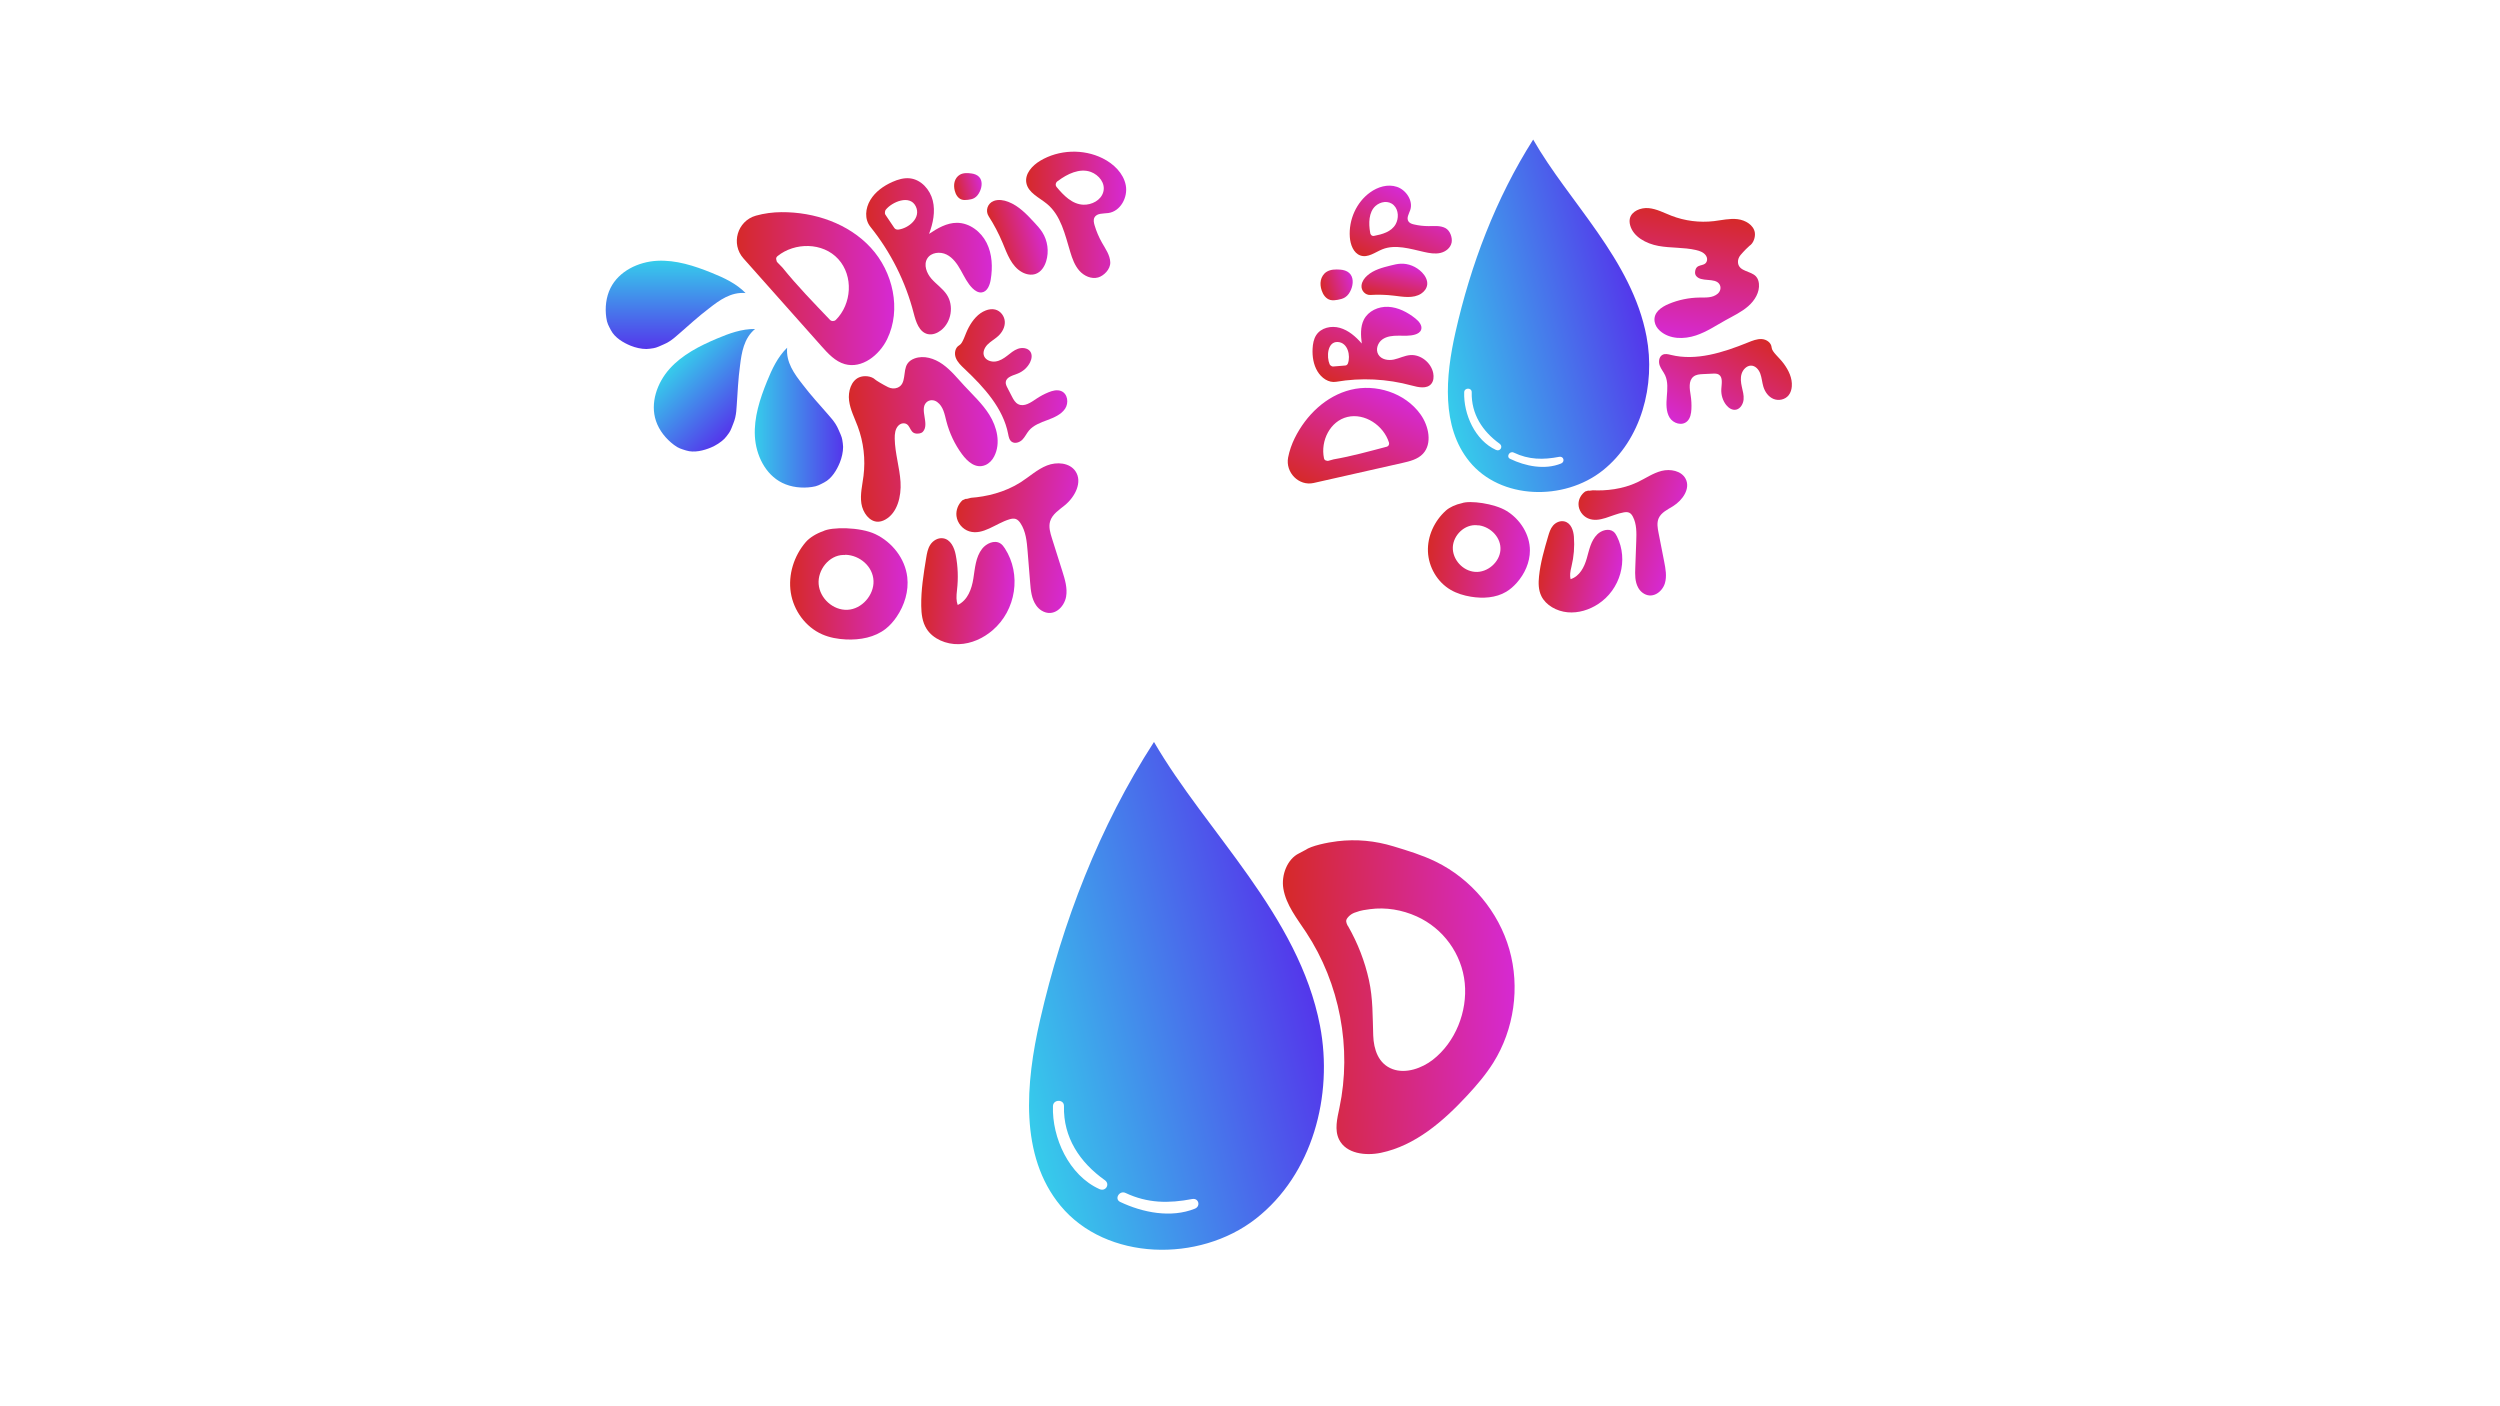 <?xml version="1.0" encoding="utf-8"?>
<!-- Generator: Adobe Adobe Illustrator 24.2.0, SVG Export Plug-In . SVG Version: 6.00 Build 0)  -->
<svg version="1.1" id="Layer_1" xmlns="http://www.w3.org/2000/svg" xmlns:xlink="http://www.w3.org/1999/xlink" x="0px" y="0px"
	 viewBox="0 0 1920 1080" style="enable-background:new 0 0 1920 1080;" xml:space="preserve">
<style type="text/css">
	.st0{fill:url(#SVGID_1_);}
	.st1{fill:url(#SVGID_2_);}
	.st2{fill:url(#SVGID_3_);}
	.st3{fill:url(#SVGID_4_);}
	.st4{fill:url(#SVGID_5_);}
	.st5{fill:url(#SVGID_6_);}
	.st6{fill:url(#SVGID_7_);}
	.st7{fill:url(#SVGID_8_);}
	.st8{fill:url(#SVGID_9_);}
	.st9{fill:url(#SVGID_10_);}
	.st10{fill:url(#SVGID_11_);}
	.st11{fill:url(#SVGID_12_);}
	.st12{fill:url(#SVGID_13_);}
	.st13{fill:url(#SVGID_14_);}
	.st14{fill:url(#SVGID_15_);}
	.st15{fill:url(#SVGID_16_);}
	.st16{fill:url(#SVGID_17_);}
	.st17{fill:url(#SVGID_18_);}
	.st18{fill:url(#SVGID_19_);}
	.st19{fill:url(#SVGID_20_);}
	.st20{fill:url(#SVGID_21_);}
	.st21{fill:url(#SVGID_22_);}
	.st22{fill:url(#SVGID_23_);}
	.st23{fill:url(#SVGID_24_);}
	.st24{fill:url(#SVGID_25_);}
	.st25{fill:url(#SVGID_26_);}
</style>
<g>
	
		<linearGradient id="SVGID_1_" gradientUnits="userSpaceOnUse" x1="579.664" y1="320.754" x2="647.5" y2="320.754" gradientTransform="matrix(1 0 0 1 -3.449499e-05 9.910887e-05)">
		<stop  offset="0" style="stop-color:#36CCEB"/>
		<stop  offset="1" style="stop-color:#5436EB"/>
	</linearGradient>
	<path class="st0" d="M604.53,267.05c-7.28,7.04-11.67,16.49-15.48,25.88c-5.44,13.43-10.08,27.62-9.3,42.09
		c0.78,14.47,7.97,29.35,20.95,35.78c6.97,3.46,15.16,4.3,22.72,3.22c4.31-0.53,6.4-1.88,9.61-3.54c5.8-3,9.65-9.55,11.96-15.22
		c1.48-3.64,2.51-8.1,2.51-12.04c0-0.83-0.1-1.75-0.22-2.7c-0.14-1.04-0.3-1.76-0.41-2.78c-0.23-2.16-2.27-6.26-2.86-7.68
		c-2.61-6.29-6.79-10.1-11.06-15.16c-1.88-2.22-5.05-5.78-6.98-7.95c-3.39-3.8-6.53-7.82-9.67-11.83
		C610.07,287.16,603.52,278.25,604.53,267.05z"/>
	
		<linearGradient id="SVGID_2_" gradientUnits="userSpaceOnUse" x1="579.665" y1="320.755" x2="647.5" y2="320.755" gradientTransform="matrix(0.707 0.707 -0.707 0.707 341.236 -363.627)">
		<stop  offset="0" style="stop-color:#36CCEB"/>
		<stop  offset="1" style="stop-color:#5436EB"/>
	</linearGradient>
	<path class="st1" d="M579.87,252.67c-10.13-0.17-19.92,3.41-29.24,7.35c-13.34,5.64-26.66,12.41-36.34,23.19
		c-9.68,10.78-15.12,26.38-10.49,40.11c2.49,7.38,7.68,13.76,13.79,18.34c3.42,2.67,5.85,3.2,9.3,4.3
		c6.23,1.98,13.57,0.07,19.22-2.3c3.62-1.53,7.5-3.96,10.28-6.74c0.59-0.59,1.17-1.31,1.75-2.06c0.64-0.83,1.03-1.46,1.67-2.26
		c1.36-1.69,2.82-6.04,3.41-7.45c2.6-6.29,2.34-11.94,2.89-18.54c0.24-2.9,0.52-7.66,0.69-10.56c0.29-5.09,0.91-10.15,1.53-15.2
		C569.56,270.81,571.24,259.88,579.87,252.67z"/>
	
		<linearGradient id="SVGID_3_" gradientUnits="userSpaceOnUse" x1="579.665" y1="320.755" x2="647.5" y2="320.755" gradientTransform="matrix(0 1 -1 0 839.65 -379.46)">
		<stop  offset="0" style="stop-color:#36CCEB"/>
		<stop  offset="1" style="stop-color:#5436EB"/>
	</linearGradient>
	<path class="st2" d="M572.6,225.07c-7.04-7.28-16.49-11.67-25.88-15.48c-13.43-5.44-27.62-10.08-42.09-9.3
		c-14.47,0.78-29.35,7.97-35.78,20.95c-3.46,6.97-4.3,15.16-3.22,22.72c0.53,4.31,1.88,6.4,3.54,9.61c3,5.8,9.55,9.65,15.22,11.96
		c3.64,1.48,8.1,2.51,12.04,2.51c0.83,0,1.75-0.1,2.7-0.22c1.04-0.14,1.76-0.3,2.78-0.41c2.16-0.23,6.26-2.27,7.68-2.86
		c6.29-2.61,10.1-6.79,15.16-11.06c2.22-1.88,5.78-5.05,7.95-6.98c3.8-3.39,7.82-6.53,11.83-9.67
		C552.48,230.61,561.4,224.06,572.6,225.07z"/>
</g>
<linearGradient id="SVGID_4_" gradientUnits="userSpaceOnUse" x1="565.875" y1="221.664" x2="686.793" y2="221.664">
	<stop  offset="0" style="stop-color:#D62929"/>
	<stop  offset="1" style="stop-color:#D629D3"/>
</linearGradient>
<path class="st3" d="M668.71,190.17c-17.17-18.59-43.23-27.4-68.54-27.23c-6.49,0.04-13.3,0.9-19.61,2.68
	c-14.33,4.05-19.46,21.72-9.57,32.85l59.96,67.46c5.05,5.68,10.51,11.63,17.82,13.71c13.15,3.74,26.54-6.84,32.54-19.13
	C692.41,237.75,685.88,208.76,668.71,190.17z M641.94,245.66c-1.2,1.19-3.32,1.25-4.51,0c-12.38-13-25.23-26.14-36.51-40.16
	c-1.24-1.3-2.47-2.6-3.75-3.86c-0.62-0.61-0.87-1.29-0.89-1.96c-0.4-0.97-0.25-2.09,0.85-2.98c13.2-10.66,34.74-10.78,46.64,2.26
	C655.66,211.98,654.1,233.55,641.94,245.66z"/>
<linearGradient id="SVGID_5_" gradientUnits="userSpaceOnUse" x1="664.019" y1="210.592" x2="758.898" y2="210.592" gradientTransform="matrix(0.999 -0.039 0.039 0.999 -5.236 14.054)">
	<stop  offset="0" style="stop-color:#D62929"/>
	<stop  offset="1" style="stop-color:#D629D3"/>
</linearGradient>
<path class="st4" d="M757.72,186.49c-4.33-8.63-13.15-15.37-22.81-15.37c-7.79,0-14.92,4.16-21.38,8.51
	c3.06-8.15,4.93-17.11,2.84-25.56c-2.08-8.45-8.91-16.16-17.56-17.11c-4.6-0.51-9.21,0.87-13.44,2.75
	c-6.78,3.01-13.13,7.52-16.95,13.87c-3.83,6.36-4.7,14.71,0.07,20.64c15.62,19.42,27.04,42.21,33.24,66.35
	c1.69,6.6,4.19,14.55,10.84,16.03c3.55,0.79,7.27-0.7,10.13-2.94c8-6.27,10.04-18.92,4.42-27.39c-3.13-4.73-8.06-7.94-11.79-12.22
	s-6.15-10.73-3.17-15.55c2.91-4.7,9.86-5.48,14.81-3.01c4.95,2.47,8.25,7.3,10.95,12.13c2.7,4.83,5.09,9.97,9.04,13.84
	c1.91,1.87,4.44,3.49,7.09,3.11c4.22-0.6,6.13-5.56,6.82-9.77C762.45,205.27,762.06,195.11,757.72,186.49z M689.83,176.34
	c-0.29,0.03-0.55,0.01-0.8-0.04c-0.82-0.06-1.64-0.45-2.24-1.32c-2.25-3.27-4.38-6.61-6.65-9.87c-0.52-0.75-0.62-1.48-0.46-2.13
	c-0.03-0.67,0.14-1.35,0.59-1.91c4.73-5.96,18.42-11.88,23-2.68C707.76,167.35,697.74,175.42,689.83,176.34z"/>
<linearGradient id="SVGID_6_" gradientUnits="userSpaceOnUse" x1="734.694" y1="273.009" x2="773.578" y2="273.009" gradientTransform="matrix(0.971 -0.239 0.239 0.971 -14.845 96.443)">
	<stop  offset="0" style="stop-color:#D62929"/>
	<stop  offset="1" style="stop-color:#D629D3"/>
</linearGradient>
<path class="st5" d="M763.2,154.35c-4.83,1.81-6.6,7.53-3.92,11.71c4.18,6.51,7.78,13.37,10.74,20.48
	c3.5,8.41,6.71,17.9,14.83,22.45c3.2,1.79,7.21,2.62,10.72,1.31c4.11-1.53,6.64-5.61,7.89-9.68c2.29-7.45,1.18-15.75-2.98-22.28
	c-1.74-2.74-3.98-5.15-6.2-7.55c-5.78-6.24-11.85-12.68-19.94-15.79c-3.49-1.34-7.48-1.99-11.04-0.71
	C763.27,154.32,763.23,154.33,763.2,154.35z"/>
<linearGradient id="SVGID_7_" gradientUnits="userSpaceOnUse" x1="714.514" y1="226.593" x2="736.1" y2="226.593" gradientTransform="matrix(0.971 -0.239 0.239 0.971 -14.92 96.063)">
	<stop  offset="0" style="stop-color:#D62929"/>
	<stop  offset="1" style="stop-color:#D629D3"/>
</linearGradient>
<path class="st6" d="M737.21,134.16c-2.06,1.17-3.47,3.25-4.07,5.47c-0.6,2.22-0.44,4.57,0.1,6.78c0.72,2.89,2.38,5.85,5.29,6.83
	c1.52,0.51,3.2,0.41,4.81,0.22c1.7-0.2,3.43-0.51,4.91-1.35c1.94-1.09,3.26-2.98,4.21-4.94c1.78-3.68,2.26-8.43-0.55-11.35
	c-1.45-1.51-3.57-2.29-5.7-2.58C743.32,132.84,739.97,132.59,737.21,134.16z"/>
<linearGradient id="SVGID_8_" gradientUnits="userSpaceOnUse" x1="786.301" y1="165.783" x2="863.163" y2="165.783" gradientTransform="matrix(1 0 0 1 1.742 -0.799)">
	<stop  offset="0" style="stop-color:#D62929"/>
	<stop  offset="1" style="stop-color:#D629D3"/>
</linearGradient>
<path class="st7" d="M851.18,163.61c9.33-1.27,15.19-12.12,13.41-21.36c-1.79-9.24-9.33-16.48-17.76-20.67
	c-14.95-7.43-33.66-6.69-47.98,1.9c-6.1,3.66-11.89,9.97-10.63,16.96c1.38,7.67,9.97,11.25,15.96,16.23
	c10.65,8.86,13.77,23.58,17.78,36.84c1.56,5.15,3.43,10.38,7,14.41s9.24,6.62,14.42,5.16c4.19-1.18,9.51-6.16,9.3-11.67
	c-0.21-5.51-3.66-10.26-6.38-15.06c-2.39-4.21-4.3-8.71-5.67-13.35c-0.57-1.95-1.03-4.13-0.11-5.93
	C842.31,163.58,847.3,164.13,851.18,163.61z M832.06,157.22c-8.75-0.32-15.33-7.31-20.56-13.56c-1.47-1.76-0.44-4.01,1.12-4.76
	c6.84-5.2,16.59-10.06,25.22-6.83c6.07,2.28,11.34,8.57,9.48,15.37C845.55,153.88,838.34,157.45,832.06,157.22z"/>
<linearGradient id="SVGID_9_" gradientUnits="userSpaceOnUse" x1="649.203" y1="369.335" x2="760.203" y2="369.335" gradientTransform="matrix(0.996 -0.089 0.089 0.996 -24.522 30.722)">
	<stop  offset="0" style="stop-color:#D62929"/>
	<stop  offset="1" style="stop-color:#D629D3"/>
</linearGradient>
<path class="st8" d="M672.25,291.59c-3.02-2.92-8.77-3.39-12.5-1.76c-6.08,2.65-8.54,10.79-7.66,17.8
	c0.88,7.01,4.23,13.36,6.68,19.95c4.46,11.98,6,25.16,4.41,37.88c-0.88,7.05-2.7,14.13-1.65,21.17c1.05,7.04,6.2,14.18,12.85,14.05
	c1.93-0.04,3.81-0.68,5.52-1.63c9.24-5.1,12.41-17.77,11.71-28.93c-0.7-11.16-4.26-22.03-4.46-33.21c-0.06-3.61,0.3-7.46,2.81-10.05
	c1.28-1.32,3.07-2.02,4.83-1.7c5.4,0.97,3.18,9.31,11.63,7.66c0.9-0.17,1.77-0.6,2.4-1.3c5.24-5.78-2.75-17,2.55-22.39
	c2.24-2.28,5.79-2.3,8.38-0.4c4.74,3.47,5.67,9.33,7.06,14.74c2.36,9.14,6.45,17.79,11.95,25.26c4.34,5.89,10.63,11.54,18.01,8.43
	c2.94-1.24,5.27-3.71,6.78-6.67c5.21-10.18,2.14-22.57-3.76-32c-5.27-8.42-12.59-15.09-19.24-22.3
	c-5.33-5.77-10.34-12.02-16.66-16.49c-6.32-4.48-14.37-7.01-21.47-4.42c-2.16,0.79-4.23,2.08-5.53,4.08
	c-3.73,5.7-0.48,15.53-7.63,18.4c-2.33,0.94-4.95,0.68-7.23-0.44C678,295.33,672.83,292.16,672.25,291.59z"/>
<linearGradient id="SVGID_10_" gradientUnits="userSpaceOnUse" x1="693.102" y1="253.859" x2="770.998" y2="253.859" gradientTransform="matrix(1.144 0.111 -0.105 1.084 -33.739 -67.321)">
	<stop  offset="0" style="stop-color:#D62929"/>
	<stop  offset="1" style="stop-color:#D629D3"/>
</linearGradient>
<path class="st9" d="M736.75,265.14c-3.26,1.83-4.01,6.22-2.71,9.63c1.3,3.41,4.13,6.06,6.84,8.62
	c14.95,14.11,29.58,30.21,33.36,49.83c0.43,2.24,0.88,4.77,2.83,6.1c2.46,1.67,6.01,0.45,8.07-1.61c2.06-2.06,3.22-4.79,5.08-7.02
	c3.46-4.14,8.97-6.13,14.15-8.07s10.63-4.25,13.62-8.71c2.99-4.46,2.05-11.66-3.17-13.64c-3.08-1.17-6.56-0.21-9.59,1.02
	c-3.29,1.35-6.43,3.03-9.35,5c-4.16,2.82-9.28,6.42-13.85,4.15c-2.34-1.16-3.65-3.55-4.81-5.8c-1.15-2.23-2.3-4.46-3.46-6.69
	c-0.76-1.47-1.54-3.04-1.33-4.65c0.5-3.79,5.5-4.93,9.2-6.4c4.14-1.65,7.59-4.79,9.49-8.65c1.33-2.68,1.83-6.08-0.03-8.49
	c-2.03-2.62-6.14-3.01-9.32-1.89c-3.18,1.12-5.72,3.4-8.35,5.43c-2.61,2.01-5.53,3.88-8.88,4.33c-3.34,0.45-7.18-0.88-8.61-3.81
	c-1.5-3.06,0.07-6.73,2.47-9.18c2.4-2.45,5.54-4.14,8.09-6.45c3.17-2.87,5.39-6.89,5.21-11.07s-3.16-8.36-7.44-9.4
	c-2.37-0.58-4.9-0.18-7.16,0.68c-5.97,2.27-10.1,7.51-13.06,12.92S739.73,263.47,736.75,265.14z"/>
<linearGradient id="SVGID_11_" gradientUnits="userSpaceOnUse" x1="606.796" y1="448.423" x2="697.042" y2="448.423">
	<stop  offset="0" style="stop-color:#D62929"/>
	<stop  offset="1" style="stop-color:#D629D3"/>
</linearGradient>
<path class="st10" d="M696.78,443.19c-1.66-14.19-11.59-26.82-24.49-32.96c-11.69-5.57-33.78-5.69-40.23-2.23
	c-5.17,1.75-10.39,5.01-13.24,8.33c-9.07,10.57-13.66,25.07-11.49,38.83s11.34,26.41,24.09,32.01c5.75,2.53,12.05,3.64,18.32,3.93
	c10.77,0.51,22.1-1.55,30.56-8.23c3.24-2.56,5.97-5.72,8.3-9.13C694.67,464.85,698.04,453.89,696.78,443.19z M650.88,468.33
	c-11.11,0.53-21.31-8.84-22.16-19.78c-0.84-10.75,7.85-22.13,19.03-22.36c0.23,0,0.45,0.01,0.66,0.05c0.32-0.1,0.67-0.17,1.08-0.16
	c10.76,0.35,20.94,8.88,21.37,20.04C671.29,457,661.91,467.81,650.88,468.33z"/>
<linearGradient id="SVGID_12_" gradientUnits="userSpaceOnUse" x1="711.478" y1="419.882" x2="782.046" y2="419.882" gradientTransform="matrix(0.996 0.091 -0.091 0.996 37.812 -31.259)">
	<stop  offset="0" style="stop-color:#D62929"/>
	<stop  offset="1" style="stop-color:#D629D3"/>
</linearGradient>
<path class="st11" d="M735,452.95c1.04-8.93,0.7-18.01-1.02-26.88c-1.06-5.48-3.89-11.96-9.91-12.69c-3.89-0.47-7.6,1.9-9.59,4.96
	c-1.99,3.06-2.6,6.69-3.18,10.22c-1.99,12.2-3.99,24.47-3.79,36.84c0.1,6.05,0.8,12.32,4.13,17.59c4.9,7.74,15.06,12.01,24.75,11.73
	c9.69-0.28,18.8-4.6,25.84-10.6c18.18-15.5,22.35-43.06,9.52-62.94c-0.94-1.46-2.01-2.93-3.55-3.88
	c-4.54-2.81-10.79,0.13-13.92,4.15c-5.05,6.5-5.48,15-6.75,22.93s-4.27,16.57-12.01,20.26C734.35,461.42,734.39,458.19,735,452.95z"
	/>
<linearGradient id="SVGID_13_" gradientUnits="userSpaceOnUse" x1="739.849" y1="338.081" x2="833.723" y2="338.081" gradientTransform="matrix(0.986 0.167 -0.167 0.986 60.299 -56.444)">
	<stop  offset="0" style="stop-color:#D62929"/>
	<stop  offset="1" style="stop-color:#D629D3"/>
</linearGradient>
<path class="st12" d="M815.9,438.76l-7.98-25.27c-1.34-4.26-2.7-8.83-1.43-13.11c1.62-5.47,6.95-8.8,11.36-12.41
	c7.76-6.35,13.75-17.83,8.08-26.1c-4.54-6.61-14.37-7.33-21.83-4.39c-7.46,2.94-13.48,8.59-20.24,12.91
	c-12.19,7.79-26.53,11.1-38.13,11.92c-0.92,0.3-1.87,0.5-2.82,0.74c-0.46,0.12-0.91,0.14-1.34,0.09c-0.67,0.32-1.36,0.6-1.98,0.88
	c-0.11,0.05-0.22,0.08-0.34,0.11c-3.34,3.01-5.2,7.66-4.68,12.14c0.63,5.38,4.64,10.2,9.82,11.8c10.49,3.24,20.32-6.06,30.84-9.23
	c1.59-0.48,3.31-0.81,4.88-0.26c1.54,0.54,2.67,1.84,3.58,3.19c4.18,6.23,4.91,14.07,5.51,21.54c0.65,8.04,1.3,16.09,1.95,24.13
	c0.49,6.09,1.03,12.36,4.64,17.52c1.1,1.57,2.49,2.95,4.12,3.96c9.04,5.58,17.43-2.4,18.87-10.73
	C819.91,451.67,817.89,445.07,815.9,438.76z"/>
<linearGradient id="SVGID_14_" gradientUnits="userSpaceOnUse" x1="831.594" y1="390.588" x2="925.293" y2="390.588" gradientTransform="matrix(0.471 -0.882 0.882 0.471 286.321 932.168)">
	<stop  offset="0" style="stop-color:#D62929"/>
	<stop  offset="1" style="stop-color:#D629D3"/>
</linearGradient>
<path class="st13" d="M1037.42,299.34c-19.02,4.69-34.33,19.45-43.11,37.22c-2.25,4.55-4.05,9.66-5.03,14.76
	c-2.22,11.61,8.31,22.16,19.56,19.62l68.17-15.39c5.74-1.3,11.81-2.77,15.83-7.07c7.24-7.73,4.56-21.25-1.9-30.28
	C1078.97,301.49,1056.44,294.65,1037.42,299.34z M1066.73,339.89c0.41,1.31-0.3,2.81-1.58,3.15c-13.43,3.54-27.11,7.36-40.86,9.73
	c-1.34,0.36-2.69,0.71-4.01,1.1c-0.64,0.19-1.21,0.1-1.68-0.15c-0.82-0.1-1.55-0.65-1.78-1.77c-2.8-13.42,4.7-28.54,17.98-31.73
	C1048.06,317.05,1062.56,326.63,1066.73,339.89z"/>
<linearGradient id="SVGID_15_" gradientUnits="userSpaceOnUse" x1="901.248" y1="392.103" x2="974.861" y2="392.103" gradientTransform="matrix(0.436 -0.9 0.9 0.436 296.253 943.406)">
	<stop  offset="0" style="stop-color:#D62929"/>
	<stop  offset="1" style="stop-color:#D629D3"/>
</linearGradient>
<path class="st14" d="M1066.17,235.64c-7.54-0.36-15.35,3.15-18.75,9.9c-2.74,5.45-2.35,12.07-1.58,18.3
	c-4.61-5.35-10.21-10.18-16.84-12.05c-6.63-1.87-14.41-0.13-18.12,5.55c-1.97,3.02-2.63,6.78-2.81,10.48
	c-0.29,5.93,0.63,12.14,3.72,17.32c3.09,5.18,8.61,9.07,14.43,8.07c19.05-3.28,38.97-2.3,57.99,2.87c5.2,1.41,11.62,2.8,15-1.27
	c1.8-2.17,2.07-5.36,1.51-8.24c-1.57-8.06-9.67-14.46-17.56-13.87c-4.4,0.33-8.38,2.51-12.67,3.43s-9.65,0.08-11.97-3.9
	c-2.26-3.89-0.36-9.05,3.11-11.54c3.47-2.49,8-2.9,12.31-2.88c4.32,0.01,8.74,0.36,12.84-0.87c1.98-0.6,3.99-1.73,4.67-3.74
	c1.07-3.19-1.73-6.47-4.42-8.61C1080.94,239.73,1073.71,236.01,1066.17,235.64z M1035.2,279.13c-0.08,0.21-0.19,0.39-0.31,0.54
	c-0.33,0.55-0.89,0.97-1.71,1.04c-3.07,0.29-6.16,0.46-9.23,0.76c-0.7,0.07-1.25-0.15-1.65-0.52c-0.48-0.24-0.89-0.63-1.13-1.16
	c-2.49-5.65-1.81-17.55,6.22-17.14C1035.24,263.06,1037.35,273.24,1035.2,279.13z"/>
<linearGradient id="SVGID_16_" gradientUnits="userSpaceOnUse" x1="910" y1="494.225" x2="940.14" y2="494.225" gradientTransform="matrix(0.247 -0.969 0.969 0.247 364.41 990.682)">
	<stop  offset="0" style="stop-color:#D62929"/>
	<stop  offset="1" style="stop-color:#D629D3"/>
</linearGradient>
<path class="st15" d="M1045.66,219.17c-0.44,4.09,2.93,7.58,6.8,7.35c6.01-0.36,12.06-0.18,18.07,0.55
	c7.1,0.86,14.85,2.35,20.89-1.54c2.38-1.53,4.36-4.01,4.68-6.98c0.37-3.48-1.58-6.85-3.98-9.33c-4.39-4.53-10.57-7.02-16.59-6.68
	c-2.53,0.14-4.99,0.75-7.45,1.36c-6.39,1.59-13.02,3.3-18.03,7.73c-2.16,1.91-4.02,4.45-4.38,7.44
	C1045.67,219.11,1045.67,219.14,1045.66,219.17z"/>
<linearGradient id="SVGID_17_" gradientUnits="userSpaceOnUse" x1="970.918" y1="384.183" x2="996.191" y2="384.183" gradientTransform="matrix(0.954 -0.301 0.301 0.954 -26.778 147.818)">
	<stop  offset="0" style="stop-color:#D62929"/>
	<stop  offset="1" style="stop-color:#D629D3"/>
</linearGradient>
<path class="st16" d="M1018.78,208.79c-2.33,1.49-3.83,3.96-4.37,6.53c-0.54,2.57-0.19,5.22,0.62,7.69
	c1.05,3.23,3.21,6.47,6.69,7.36c1.82,0.46,3.77,0.23,5.65-0.11c1.97-0.36,3.98-0.84,5.66-1.91c2.19-1.39,3.6-3.63,4.57-5.93
	c1.81-4.31,2.03-9.74-1.47-12.85c-1.81-1.61-4.35-2.33-6.87-2.5C1025.83,206.83,1021.89,206.8,1018.78,208.79z"/>
<linearGradient id="SVGID_18_" gradientUnits="userSpaceOnUse" x1="1004.574" y1="342.097" x2="1064.597" y2="342.097" gradientTransform="matrix(0.471 -0.882 0.882 0.471 286.437 930.256)">
	<stop  offset="0" style="stop-color:#D62929"/>
	<stop  offset="1" style="stop-color:#D629D3"/>
</linearGradient>
<path class="st17" d="M1083.07,161.29c2.39-7.02-3.11-15.4-10.19-17.78c-7.08-2.39-14.78,0.04-20.67,4.29
	c-10.44,7.53-16.51,20.91-15.55,34.3c0.41,5.7,2.77,12.24,8.1,14.11c5.84,2.05,11.36-2.54,16.94-4.77
	c9.93-3.96,21.29-0.35,31.96,2.06c4.14,0.94,8.45,1.69,12.52,0.77s7.87-3.85,8.68-8.05c0.65-3.39-0.95-9.08-4.87-11.1
	c-3.92-2.02-8.45-1.48-12.75-1.46c-3.78,0.01-7.59-0.42-11.31-1.29c-1.56-0.36-3.24-0.9-4.18-2.26
	C1079.93,167.48,1082.07,164.21,1083.07,161.29z M1071.89,172.14c-3.3,5.99-10.49,7.84-16.69,9.04c-1.75,0.34-2.95-1.27-2.93-2.65
	c-1.22-6.83-1.19-15.56,4.1-20.33c3.72-3.35,9.97-4.56,14.06-0.58C1074.3,161.4,1074.26,167.84,1071.89,172.14z"/>
<linearGradient id="SVGID_19_" gradientUnits="userSpaceOnUse" x1="774.61" y1="32.062" x2="871.893" y2="32.062" gradientTransform="matrix(-0.154 0.988 -0.988 -0.154 1457.204 -596.512)">
	<stop  offset="0" style="stop-color:#D62929"/>
	<stop  offset="1" style="stop-color:#D629D3"/>
</linearGradient>
<path class="st18" d="M1343.58,188.81c3.09-1.95,4.69-6.75,4.12-10.26c-0.93-5.73-7.23-9.51-13.29-10.23
	c-6.06-0.72-12.09,0.8-18.13,1.51c-10.99,1.29-22.36-0.15-32.67-4.16c-5.72-2.22-11.27-5.24-17.39-5.82
	c-6.13-0.58-13.2,2.31-14.49,7.99c-0.38,1.65-0.23,3.38,0.19,5.03c2.31,8.92,12.27,14.26,21.77,16c9.5,1.74,19.36,0.98,28.77,3.14
	c3.03,0.7,6.19,1.82,7.83,4.48c0.84,1.36,1.04,3.03,0.4,4.47c-1.96,4.39-8.47,0.76-8.89,8.28c-0.04,0.8,0.13,1.63,0.58,2.31
	c3.73,5.66,14.83,1.21,18.22,6.84c1.44,2.39,0.7,5.4-1.43,7.2c-3.91,3.31-9.02,2.87-13.85,2.93c-8.16,0.09-16.28,1.77-23.7,4.89
	c-5.86,2.46-11.92,6.63-10.88,13.55c0.42,2.76,1.99,5.25,4.15,7.16c7.42,6.55,18.46,6.53,27.61,3.49
	c8.17-2.72,15.31-7.55,22.76-11.7c5.97-3.32,12.26-6.28,17.35-10.72s8.92-10.75,8.25-17.33c-0.2-2-0.85-4.03-2.25-5.56
	c-3.99-4.36-12.91-3.65-13.8-10.33c-0.29-2.18,0.48-4.35,1.9-6.06C1339.23,192.92,1342.98,189.18,1343.58,188.81z"/>
<linearGradient id="SVGID_20_" gradientUnits="userSpaceOnUse" x1="709.882" y1="9.204" x2="778.088" y2="9.204" gradientTransform="matrix(-0.669 1.137 -1.082 -0.636 1829.694 -547.095)">
	<stop  offset="0" style="stop-color:#D62929"/>
	<stop  offset="1" style="stop-color:#D629D3"/>
</linearGradient>
<path class="st19" d="M1360.62,266.92c-0.27-3.74-3.92-6.27-7.54-6.51s-7.22,1.23-10.68,2.63c-19.07,7.73-39.79,14.32-59.1,9.54
	c-2.21-0.55-4.67-1.2-6.7,0.03c-2.55,1.54-2.95,5.3-1.96,8.05c0.99,2.75,2.96,4.95,4.18,7.58c2.27,4.9,1.73,10.75,1.29,16.3
	s-0.67,11.49,2.09,16.09s9.66,6.76,13.65,2.83c2.36-2.32,2.97-5.9,3.14-9.18c0.18-3.57-0.01-7.14-0.56-10.63
	c-0.78-4.98-1.86-11.16,2.12-14.38c2.04-1.65,4.75-1.84,7.27-1.96c2.5-0.12,5-0.23,7.5-0.35c1.64-0.08,3.4-0.13,4.76,0.74
	c3.21,2.04,2.12,7.08,1.88,11.08c-0.27,4.47,1.11,8.93,3.78,12.29c1.86,2.33,4.71,4.22,7.68,3.53c3.22-0.75,5.32-4.34,5.65-7.72
	s-0.65-6.65-1.37-9.9c-0.71-3.23-1.15-6.68-0.14-9.92c1.01-3.24,3.84-6.18,7.08-6.26c3.4-0.08,6.05,2.89,7.24,6.1
	c1.2,3.22,1.39,6.79,2.39,10.09c1.25,4.1,3.94,7.81,7.79,9.4c3.85,1.59,8.88,0.62,11.63-2.85c1.52-1.92,2.24-4.4,2.42-6.82
	c0.48-6.4-2.5-12.36-6.13-17.34S1360.87,270.35,1360.62,266.92z"/>
<linearGradient id="SVGID_21_" gradientUnits="userSpaceOnUse" x1="1092.024" y1="385.451" x2="1170.364" y2="385.451" gradientTransform="matrix(0.993 0.119 -0.119 0.993 58.386 -94.573)">
	<stop  offset="0" style="stop-color:#D62929"/>
	<stop  offset="1" style="stop-color:#D629D3"/>
</linearGradient>
<path class="st20" d="M1174.97,422.76c0-12.12-7.29-23.78-17.79-30.29c-9.51-5.89-28.54-8.28-34.45-6.03
	c-4.64,0.94-9.46,3.15-12.25,5.65c-8.88,7.97-14.3,19.7-13.82,31.52s7.11,23.41,17.54,29.45c4.7,2.72,10.02,4.31,15.39,5.2
	c9.23,1.54,19.2,0.97,27.17-3.78c3.05-1.82,5.72-4.2,8.07-6.83C1170.96,440.78,1174.97,431.9,1174.97,422.76z M1132.87,439.2
	c-9.63-0.7-17.47-9.64-17.11-18.95c0.36-9.14,9-17.83,18.66-16.87c0.2,0.02,0.39,0.06,0.56,0.11c0.29-0.05,0.6-0.07,0.94-0.02
	c9.24,1.4,17.15,9.64,16.4,19.08C1151.61,431.76,1142.43,439.9,1132.87,439.2z"/>
<linearGradient id="SVGID_22_" gradientUnits="userSpaceOnUse" x1="1175.599" y1="313.619" x2="1236.859" y2="313.619" gradientTransform="matrix(0.978 0.209 -0.209 0.978 99.644 -121.118)">
	<stop  offset="0" style="stop-color:#D62929"/>
	<stop  offset="1" style="stop-color:#D629D3"/>
</linearGradient>
<path class="st21" d="M1206.93,434.92c1.8-7.41,2.42-15.09,1.83-22.75c-0.36-4.72-2.15-10.47-7.26-11.71
	c-3.3-0.8-6.75,0.82-8.77,3.19s-2.92,5.37-3.77,8.28c-2.95,10.07-5.9,20.2-6.98,30.64c-0.53,5.1-0.55,10.46,1.79,15.24
	c3.44,7.02,11.77,11.67,20.15,12.43c8.38,0.77,16.67-1.93,23.34-6.26c17.23-11.18,23.6-33.96,14.55-52.03
	c-0.67-1.33-1.44-2.67-2.67-3.64c-3.63-2.83-9.31-1-12.41,2.06c-5.01,4.95-6.23,12.07-8.13,18.62c-1.9,6.55-5.35,13.52-12.39,15.82
	C1205.52,441.99,1205.87,439.27,1206.93,434.92z"/>
<linearGradient id="SVGID_23_" gradientUnits="userSpaceOnUse" x1="1192.545" y1="204.738" x2="1273.817" y2="204.738" gradientTransform="matrix(0.959 0.283 -0.283 0.959 124.963 -143.453)">
	<stop  offset="0" style="stop-color:#D62929"/>
	<stop  offset="1" style="stop-color:#D629D3"/>
</linearGradient>
<path class="st22" d="M1278.09,431.32l-4.33-22.1c-0.73-3.72-1.43-7.71,0.09-11.19c1.95-4.44,6.87-6.69,11.05-9.28
	c7.33-4.55,13.65-13.6,9.59-21.15c-3.24-6.04-11.65-7.65-18.37-5.95c-6.73,1.7-12.48,5.84-18.74,8.78
	c-11.29,5.3-23.99,6.62-34.06,6.11c-0.82,0.16-1.67,0.22-2.5,0.33c-0.4,0.05-0.8,0.02-1.17-0.07c-0.61,0.2-1.23,0.36-1.8,0.54
	c-0.1,0.03-0.2,0.04-0.3,0.06c-3.18,2.19-5.26,5.91-5.26,9.74c0,4.59,2.97,9.07,7.27,10.95c8.72,3.81,18.13-3.01,27.51-4.59
	c1.41-0.24,2.94-0.34,4.23,0.28c1.27,0.61,2.12,1.83,2.76,3.06c2.97,5.67,2.81,12.35,2.58,18.71c-0.25,6.84-0.5,13.68-0.75,20.52
	c-0.19,5.18-0.36,10.52,2.23,15.24c0.79,1.44,1.85,2.74,3.16,3.76c7.23,5.63,15.26-0.22,17.35-7.09
	C1280.24,442.6,1279.17,436.83,1278.09,431.32z"/>
<linearGradient id="SVGID_24_" gradientUnits="userSpaceOnUse" x1="1101.061" y1="284.965" x2="1260.386" y2="255.182" gradientTransform="matrix(0.998 -0.065 0.065 0.998 -18.083 50.992)">
	<stop  offset="0" style="stop-color:#36CCEB"/>
	<stop  offset="1" style="stop-color:#5436EB"/>
</linearGradient>
<path class="st23" d="M1264.53,258.45c-11.15-59-59.58-103.13-87.05-151.27c-28.7,45.2-47.97,96.02-59.74,148.25
	c-7.56,33.56-10.95,72.31,10.76,99c23.93,29.43,72.66,30.5,102.36,6.91C1260.56,337.76,1271.58,295.72,1264.53,258.45z
	 M1148.92,345.55c-16.04-7.29-24.98-27.45-24.42-44.28c0.12-3.71,5.87-3.72,5.78,0c-0.43,16.72,8.28,30.01,21.43,39.51
	C1154.61,342.88,1152.17,347.03,1148.92,345.55z M1198.93,355.97c-12.54,5.11-27.42,2.1-39.18-3.59c-3.22-1.56-0.4-6.32,2.8-4.79
	c11.6,5.54,22.59,5.63,34.96,3.25C1200.94,350.17,1202.06,354.69,1198.93,355.97z"/>
<linearGradient id="SVGID_25_" gradientUnits="userSpaceOnUse" x1="740.249" y1="795.106" x2="973.159" y2="751.568" gradientTransform="matrix(0.998 -0.065 0.065 0.998 -18.083 50.992)">
	<stop  offset="0" style="stop-color:#36CCEB"/>
	<stop  offset="1" style="stop-color:#5436EB"/>
</linearGradient>
<path class="st24" d="M1013.76,787.76c-16.33-85-87.27-148.59-127.5-217.94c-42.04,65.12-70.26,138.33-87.5,213.58
	c-11.07,48.35-16.04,104.18,15.75,142.64c35.05,42.4,106.42,43.94,149.93,9.96C1007.95,902.02,1024.08,841.46,1013.76,787.76z
	 M844.43,913.25c-23.49-10.51-36.58-39.55-35.76-63.79c0.18-5.35,8.6-5.36,8.46,0c-0.62,24.09,12.12,43.23,31.39,56.92
	C852.76,909.39,849.19,915.37,844.43,913.25z M917.68,928.26c-18.37,7.37-40.15,3.02-57.39-5.18c-4.72-2.24-0.59-9.11,4.1-6.9
	c16.99,7.99,33.09,8.11,51.21,4.68C920.63,919.91,922.27,926.42,917.68,928.26z"/>
<linearGradient id="SVGID_26_" gradientUnits="userSpaceOnUse" x1="987.583" y1="776.833" x2="1162.928" y2="776.833" gradientTransform="matrix(1 -0.033 0.033 1 -24.14 23.318)">
	<stop  offset="0" style="stop-color:#D62929"/>
	<stop  offset="1" style="stop-color:#D629D3"/>
</linearGradient>
<path class="st25" d="M1159.19,729.19c-8.27-29-29.29-54.11-56.37-67.36c-10.4-5.09-21.53-8.47-32.6-11.83
	c-14.21-4.31-28.31-5.68-43.06-3.94c-7.87,0.93-20.28,3.56-24.62,6.74c-0.07,0.03-0.15,0.06-0.25,0.11
	c-1.59,0.77-3.08,1.72-4.68,2.49c-8.97,4.33-13.76,16.68-11.99,27.11c2.13,12.51,10.48,22.89,17.47,33.49
	c25.88,39.24,35.3,88.97,25.57,134.95c-1.7,8.05-3.89,16.8-0.26,24.18c5.36,10.88,20.28,12.7,32.15,10.22
	c26.31-5.5,47.81-24.14,66.1-43.83c7.37-7.93,14.46-16.19,20.21-25.37C1162.87,790.6,1167.46,758.18,1159.19,729.19z
	 M1100.35,813.95c-8.21,6.36-20.57,10.92-30.8,7.15c-10.99-4.05-14.53-15.14-14.91-25.83c-0.51-14.41-0.15-28.26-3.27-42.48
	c-3.19-14.53-8.6-28.42-15.96-41.34c-0.22-0.22-0.42-0.5-0.58-0.85c-0.98-2.22-1.56-3.64,0.09-5.73c1.08-1.37,2.47-2.54,4.03-3.34
	c0.83-0.42,1.69-0.75,2.56-0.99c3.44-1.39,7.6-1.89,10.61-2.3c12.22-1.64,24.68,0.5,35.89,5.55c20.44,9.2,34.69,28.85,36.92,51.16
	C1127.11,776.78,1117.81,800.41,1100.35,813.95z"/>
</svg>
